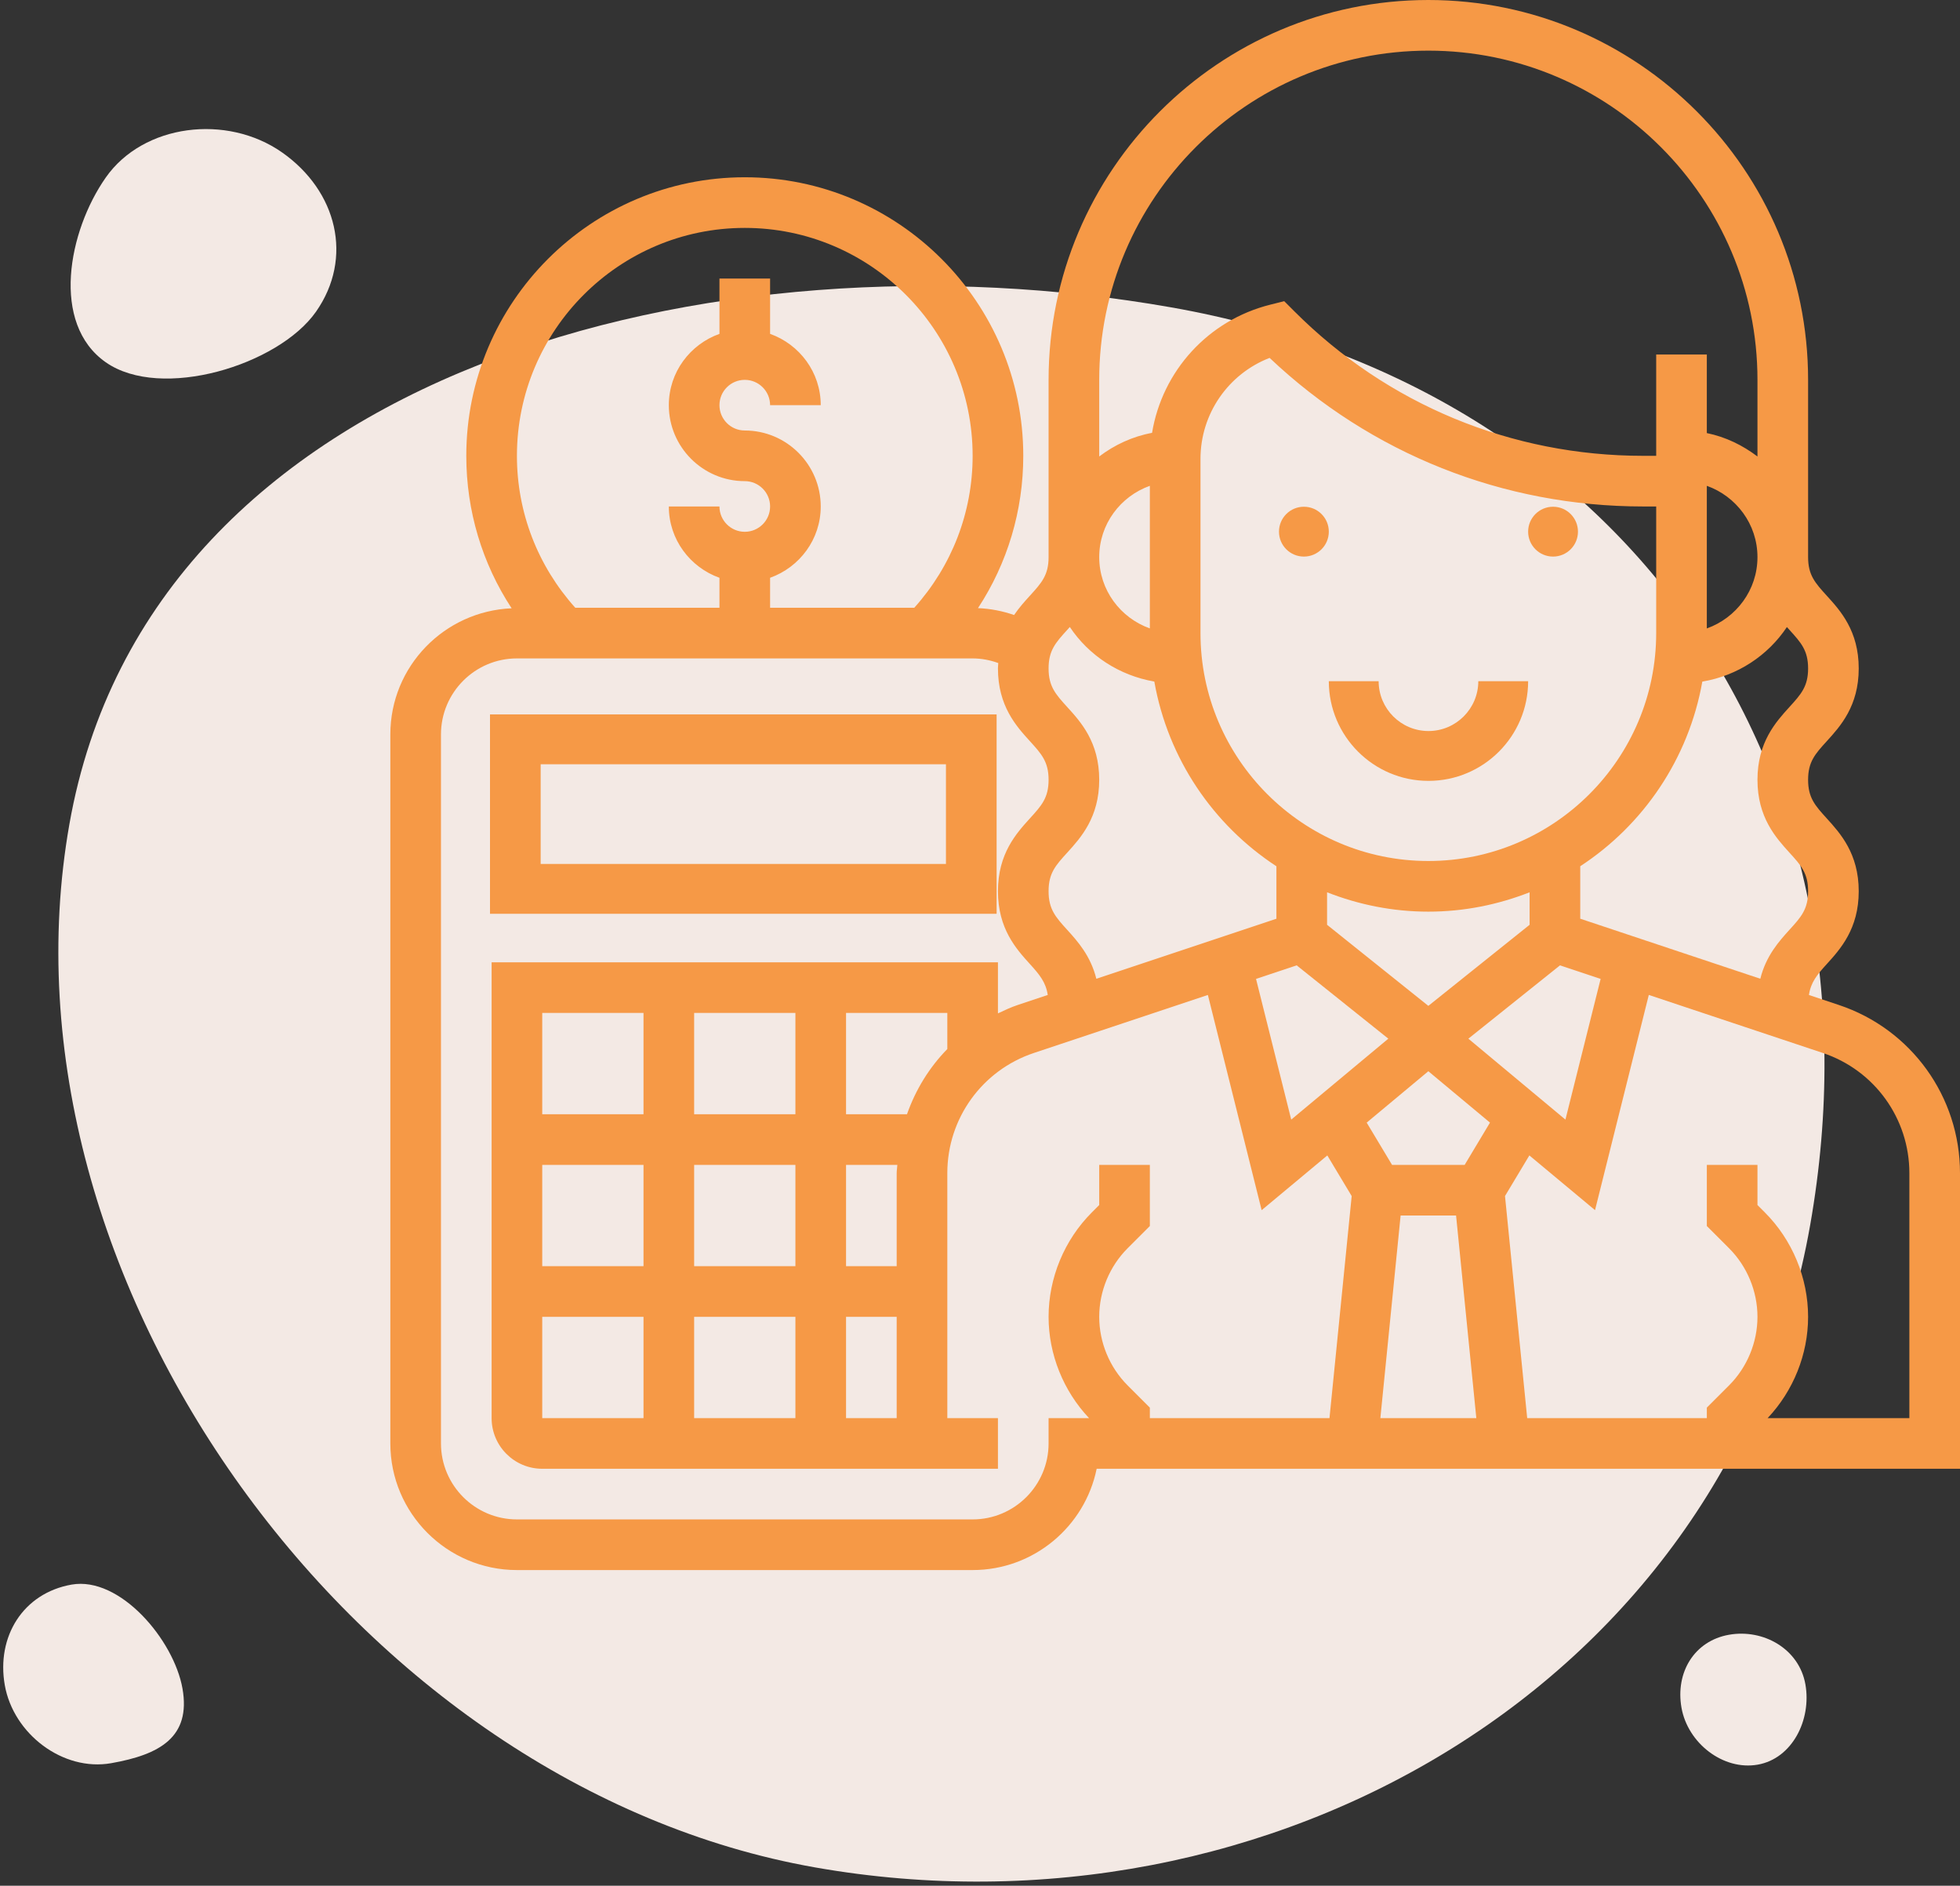 <?xml version="1.0" encoding="UTF-8"?>
<svg width="236px" height="227px" viewBox="0 0 236 227" version="1.1" xmlns="http://www.w3.org/2000/svg" xmlns:xlink="http://www.w3.org/1999/xlink">
    <rect x="0" y="0" width="236" height="227" fill="#333333" stroke="none"/>
    <!-- Generator: Sketch 58 (84663) - https://sketch.com -->
    <title>2 copy 2</title>
    <desc>Created with Sketch.</desc>
    <g id="Page-1" stroke="none" stroke-width="1" fill="none" fill-rule="evenodd">
        <g id="2-copy-2" transform="translate(-11, 0)">
            <path d="M110.604,225.763 C166.376,225.763 230.458,197.196 230.458,141.458 C230.458,85.719 176.033,33.376 120.262,33.376 C64.49,33.376 15.659,74.561 15.659,130.3 C15.659,186.038 54.833,225.763 110.604,225.763 Z" id="Oval" fill="#F3E9E4" transform="translate(123.059, 129.57) rotate(-170) translate(-123.059, -129.57) "></path>
            <path d="M220.657,212.182 C224.988,212.182 229,208.553 229,204.331 C229,200.108 224.81,197 220.478,197 C216.147,197 213,200.804 213,205.026 C213,209.249 216.325,212.182 220.657,212.182 Z" id="Oval-Copy" fill="#F3E9E4" transform="translate(221, 204.591) rotate(-280) translate(-221, -204.591) "></path>
            <path d="M34.356,47.87 C42.478,47.87 50,41.096 50,33.214 C50,25.332 45.368,15 37.246,15 C29.124,15 20,26.63 20,34.513 C20,42.395 26.234,47.87 34.356,47.87 Z" id="Oval-Copy-3" fill="#F3E9E4" transform="translate(35, 31.435) rotate(-145) translate(-35, -31.435) "></path>
            <path d="M21.528,212 C27.484,212 33,206.92 33,201.008 C33,195.097 31.6,191 25.643,191 C19.687,191 11,196.07 11,201.982 C11,207.894 15.572,212 21.528,212 Z" id="Oval-Copy-2" fill="#F3E9E4" transform="translate(22, 201.5) rotate(-280) translate(-22, -201.5) "></path>
            <g id="007-accountant" transform="translate(58, 0)" fill="#F69946" fill-rule="nonzero">
                <path d="M113,64 C113,65.657 111.657,67 110,67 C108.343,67 107,65.657 107,64 C107,62.343 108.343,61 110,61 C111.657,61 113,62.343 113,64 Z" id="Path"></path>
                <path d="M143,64 C143,65.657 141.657,67 140,67 C138.343,67 137,65.657 137,64 C137,62.343 138.343,61 140,61 C141.657,61 143,62.343 143,64 Z" id="Path"></path>
                <path d="M125,88 C121.691,88 119,85.309 119,82 L113,82 C113,88.618 118.382,94 125,94 C131.618,94 137,88.618 137,82 L131,82 C131,85.309 128.309,88 125,88 Z" id="Path"></path>
                <path d="M174.41,120.975 L170.811,119.774 C171.036,118.247 171.786,117.339 172.966,116.043 C174.584,114.259 176.806,111.818 176.806,107.284 C176.806,102.755 174.584,100.309 172.966,98.526 C171.557,96.975 170.71,96.045 170.71,93.869 C170.71,91.699 171.557,90.762 172.962,89.22 C174.584,87.437 176.806,84.998 176.806,80.465 C176.806,75.933 174.584,73.496 172.962,71.713 C171.557,70.171 170.71,69.235 170.71,67.065 L170.71,45.726 C170.71,20.513 150.197,0 124.984,0 C99.771,0 79.258,20.513 79.258,45.726 L79.258,67.065 C79.258,69.235 78.411,70.171 77.006,71.713 C76.405,72.372 75.724,73.124 75.104,74.034 C73.708,73.548 72.25,73.268 70.759,73.204 C74.304,67.8 76.21,61.474 76.21,54.871 C76.21,36.383 61.166,21.339 42.677,21.339 C24.189,21.339 9.145,36.383 9.145,54.871 C9.145,61.48 11.053,67.815 14.605,73.225 C6.502,73.566 0,80.218 0,88.403 L0,173.758 C0,182.162 6.838,189 15.242,189 L70.113,189 C77.475,189 83.633,183.753 85.047,176.806 L189,176.806 L189,141.214 C189,132.017 183.135,123.881 174.41,120.975 L174.41,120.975 Z M168.458,75.817 C169.863,77.362 170.71,78.298 170.71,80.465 C170.71,82.632 169.863,83.572 168.458,85.114 C166.835,86.9 164.613,89.339 164.613,93.869 C164.613,98.398 166.835,100.844 168.453,102.627 C169.863,104.175 170.71,105.105 170.71,107.281 C170.71,109.459 169.863,110.394 168.453,111.94 C167.219,113.302 165.64,115.056 164.957,117.82 L143.274,110.592 L143.274,104.276 C150.88,99.305 156.331,91.333 157.973,82.05 C162.211,81.343 165.866,78.92 168.158,75.482 C168.255,75.593 168.359,75.71 168.458,75.817 L168.458,75.817 Z M124.984,103.645 C109.855,103.645 97.548,91.338 97.548,76.21 L97.548,55.246 C97.548,49.801 100.899,45.01 105.87,43.082 C118.076,54.63 133.977,60.968 150.849,60.968 L152.419,60.968 L152.419,76.21 C152.419,91.338 140.113,103.645 124.984,103.645 Z M124.984,109.742 C129.289,109.742 133.391,108.898 137.177,107.412 L137.177,111.324 L124.984,121.083 L112.79,111.324 L112.79,107.412 C116.577,108.898 120.679,109.742 124.984,109.742 Z M109.132,116.208 L120.164,125.033 L108.474,134.775 L104.236,117.838 L109.132,116.208 Z M121.645,146.323 L128.323,146.323 L130.761,170.71 L119.207,170.71 L121.645,146.323 Z M129.356,140.226 L120.615,140.226 L117.561,135.138 L124.984,128.952 L132.407,135.138 L129.356,140.226 Z M129.804,125.033 L140.836,116.208 L145.729,117.838 L141.491,134.775 L129.804,125.033 Z M158.516,58.481 C162.056,59.743 164.613,63.096 164.613,67.065 C164.613,71.033 162.056,74.386 158.516,75.649 L158.516,58.481 Z M124.984,6.097 C146.835,6.097 164.613,23.875 164.613,45.726 L164.613,54.95 C162.833,53.603 160.782,52.594 158.516,52.134 L158.516,42.677 L152.419,42.677 L152.419,54.871 L150.849,54.871 C134.982,54.871 120.067,48.695 108.849,37.474 L107.63,36.255 L105.955,36.674 C98.45,38.55 92.946,44.676 91.717,52.105 C89.351,52.544 87.202,53.551 85.355,54.95 L85.355,45.726 C85.355,23.875 103.133,6.097 124.984,6.097 L124.984,6.097 Z M85.355,67.065 C85.355,63.096 87.912,59.743 91.452,58.481 L91.452,75.646 C87.912,74.386 85.355,71.033 85.355,67.065 Z M81.51,75.817 C81.608,75.71 81.716,75.59 81.815,75.477 C84.096,78.892 87.735,81.309 91.99,82.044 C93.628,91.33 99.082,99.305 106.691,104.279 L106.691,110.595 L85.008,117.823 C84.325,115.059 82.746,113.305 81.51,111.943 C80.105,110.394 79.258,109.459 79.258,107.281 C79.258,105.105 80.105,104.172 81.515,102.627 C83.133,100.844 85.355,98.398 85.355,93.869 C85.355,89.339 83.133,86.9 81.51,85.117 C80.105,83.572 79.258,82.635 79.258,80.465 C79.258,78.295 80.105,77.362 81.51,75.817 L81.51,75.817 Z M42.677,27.435 C57.806,27.435 70.113,39.742 70.113,54.871 C70.113,61.687 67.608,68.123 63.086,73.161 L45.726,73.161 L45.726,69.552 C49.265,68.29 51.823,64.936 51.823,60.968 C51.823,55.926 47.719,51.823 42.677,51.823 C40.995,51.823 39.629,50.456 39.629,48.774 C39.629,47.092 40.995,45.726 42.677,45.726 C44.359,45.726 45.726,47.092 45.726,48.774 L51.823,48.774 C51.823,44.806 49.265,41.452 45.726,40.19 L45.726,33.532 L39.629,33.532 L39.629,40.19 C36.089,41.452 33.532,44.806 33.532,48.774 C33.532,53.816 37.636,57.919 42.677,57.919 C44.359,57.919 45.726,59.286 45.726,60.968 C45.726,62.65 44.359,64.016 42.677,64.016 C40.995,64.016 39.629,62.65 39.629,60.968 L33.532,60.968 C33.532,64.936 36.089,68.29 39.629,69.552 L39.629,73.161 L22.269,73.161 C17.747,68.123 15.242,61.687 15.242,54.871 C15.242,39.742 27.549,27.435 42.677,27.435 Z M79.258,170.71 L79.258,173.758 C79.258,178.8 75.154,182.903 70.113,182.903 L15.242,182.903 C10.2,182.903 6.097,178.8 6.097,173.758 L6.097,88.403 C6.097,83.362 10.2,79.258 15.242,79.258 L70.113,79.258 C71.177,79.258 72.216,79.462 73.201,79.816 C73.191,80.035 73.161,80.236 73.161,80.465 C73.161,84.995 75.384,87.434 77.006,89.217 C78.411,90.762 79.258,91.699 79.258,93.869 C79.258,96.045 78.411,96.978 77.002,98.523 C75.384,100.307 73.161,102.752 73.161,107.281 C73.161,111.815 75.384,114.256 77.002,116.04 C78.182,117.339 78.932,118.247 79.157,119.771 L75.558,120.972 C74.723,121.249 73.941,121.618 73.161,121.988 L73.161,115.839 L12.194,115.839 L12.194,170.71 C12.194,174.072 14.928,176.806 18.29,176.806 L73.161,176.806 L73.161,170.71 L67.065,170.71 L67.065,141.214 C67.065,134.644 71.253,128.832 77.487,126.755 L98.438,119.771 L104.913,145.677 L112.82,139.089 L115.754,143.978 L113.081,170.71 L91.452,170.71 L91.452,169.447 L88.772,166.768 C86.599,164.595 85.355,161.588 85.355,158.516 C85.355,155.444 86.599,152.437 88.772,150.264 L91.452,147.585 L91.452,140.226 L85.355,140.226 L85.355,145.06 L84.462,145.953 C81.154,149.261 79.258,153.839 79.258,158.516 C79.258,163.028 81.035,167.432 84.13,170.71 L79.258,170.71 Z M60.968,170.71 L54.871,170.71 L54.871,158.516 L60.968,158.516 L60.968,170.71 Z M36.581,134.129 L36.581,121.935 L48.774,121.935 L48.774,134.129 L36.581,134.129 Z M48.774,140.226 L48.774,152.419 L36.581,152.419 L36.581,140.226 L48.774,140.226 Z M30.484,134.129 L18.29,134.129 L18.29,121.935 L30.484,121.935 L30.484,134.129 Z M18.29,140.226 L30.484,140.226 L30.484,152.419 L18.29,152.419 L18.29,140.226 Z M18.29,158.516 L30.484,158.516 L30.484,170.71 L18.29,170.71 L18.29,158.516 Z M36.581,158.516 L48.774,158.516 L48.774,170.71 L36.581,170.71 L36.581,158.516 Z M60.968,141.214 L60.968,152.419 L54.871,152.419 L54.871,140.226 L61.047,140.226 C61.032,140.558 60.968,140.878 60.968,141.214 Z M62.209,134.129 L54.871,134.129 L54.871,121.935 L67.065,121.935 L67.065,126.279 C64.891,128.495 63.245,131.182 62.209,134.129 Z M182.903,170.71 L165.838,170.71 C168.932,167.432 170.71,163.028 170.71,158.516 C170.71,153.839 168.813,149.261 165.506,145.953 L164.613,145.06 L164.613,140.226 L158.516,140.226 L158.516,147.585 L161.195,150.264 C163.369,152.437 164.613,155.444 164.613,158.516 C164.613,161.588 163.369,164.595 161.195,166.768 L158.516,169.447 L158.516,170.71 L136.887,170.71 L134.214,143.975 L137.148,139.086 L145.054,145.674 L151.529,119.768 L172.481,126.752 C178.715,128.835 182.903,134.644 182.903,141.214 L182.903,170.71 Z" id="Shape"></path>
                <path d="M12,86 L12,110 L73,110 L73,86 L12,86 Z M66.9,104 L18.1,104 L18.1,92 L66.9,92 L66.9,104 Z" id="Shape"></path>
            </g>
        </g>
    </g>
</svg>